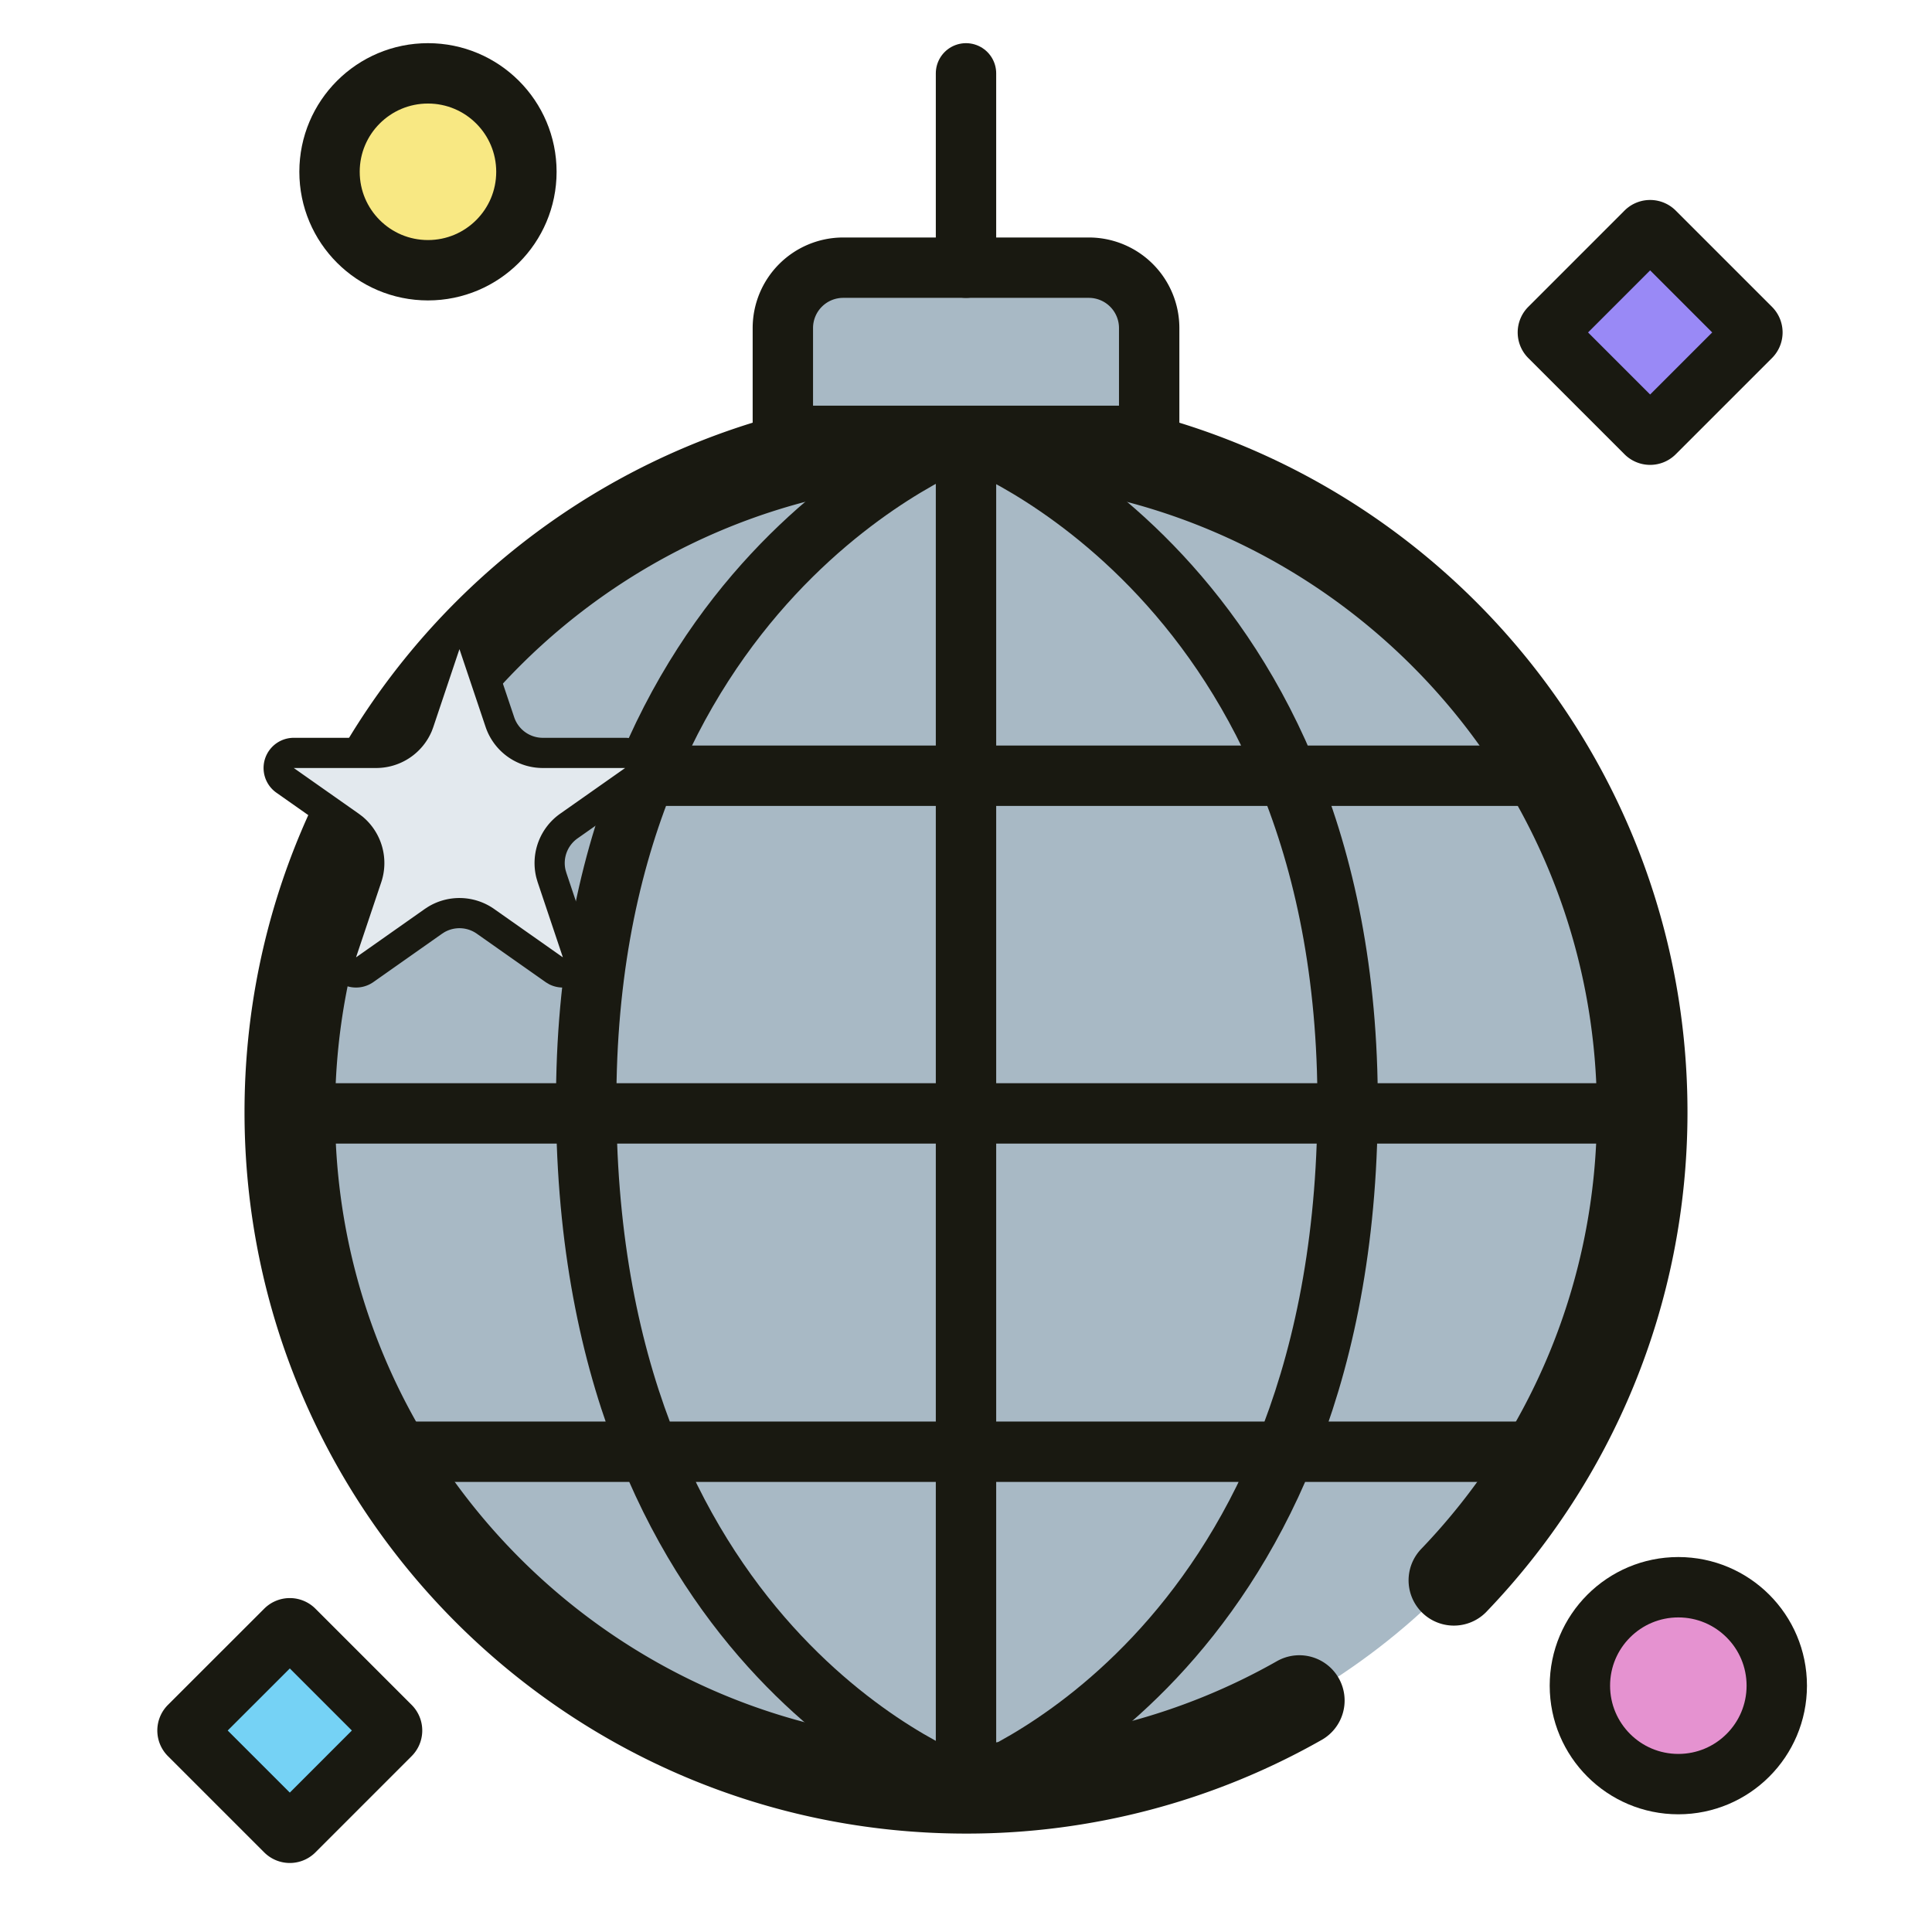<svg xmlns="http://www.w3.org/2000/svg" width="64" height="64" fill="none"><circle cx="32" cy="36.839" r="22.4" fill="#A8B9C5"/><path stroke="#191911" stroke-linecap="round" stroke-width="3" d="M43.042 56.332A22.3 22.3 0 0 1 32 59.24c-12.372 0-22.4-10.03-22.4-22.4 0-12.372 10.028-22.4 22.4-22.4 12.37 0 22.4 10.028 22.4 22.4 0 6.02-2.375 11.485-6.239 15.51"/><path fill="#A8B9C5" stroke="#191911" stroke-width="2" d="M25.933 10.867a2 2 0 0 1 2-2h8.135a2 2 0 0 1 2 2v3.572H25.933z"/><path stroke="#191911" stroke-linecap="round" stroke-width="2" d="M32 2.43v6.437m0 5.572v44.8m0-44.8s-12.837 4.688-12.578 22.603S32 59.24 32 59.24m.06-44.758s12.837 4.689 12.578 22.604c-.26 17.916-12.578 22.196-12.578 22.196M9.6 36.883h44.8M12.928 25.698h38.265M12.928 48.09h38.265"/><path fill="#9989F6" stroke="#191911" stroke-width="2" d="M54.521 7.683a.2.2 0 0 1 .283 0l3.188 3.188a.2.2 0 0 1 0 .283l-3.188 3.187a.2.2 0 0 1-.283 0l-3.187-3.187a.2.2 0 0 1 0-.283z"/><path fill="#75D2F5" stroke="#191911" stroke-width="2" d="M9.459 53.997a.2.2 0 0 1 .283 0l3.187 3.187a.2.2 0 0 1 0 .283l-3.187 3.188a.2.2 0 0 1-.283 0L6.27 57.467a.2.2 0 0 1 0-.283z"/><circle cx="55.597" cy="55.84" r="3.261" fill="#E592D0" stroke="#191911" stroke-linejoin="round" stroke-width="2"/><circle cx="14.177" cy="5.691" r="3.261" fill="#F8E883" stroke="#191911" stroke-linejoin="round" stroke-width="2"/><path fill="#E3E9EE" stroke="#191911" d="M14.746 21.343a.5.5 0 0 1 .914-.08l.034.08.865 2.575a1.5 1.5 0 0 0 1.421 1.023h2.727a.5.5 0 0 1 .357.853l-.069.057-2.15 1.512a1.5 1.5 0 0 0-.594 1.585l.035.12.834 2.486a.501.501 0 0 1-.686.613l-.076-.045-2.274-1.6a1.5 1.5 0 0 0-1.628-.065l-.099.064-2.274 1.601a.5.5 0 0 1-.783-.483l.02-.085.835-2.487a1.5 1.5 0 0 0-.46-1.628l-.1-.076-2.15-1.512a.5.5 0 0 1 .288-.91h2.727a1.5 1.5 0 0 0 1.38-.91l.042-.113z"/></svg>